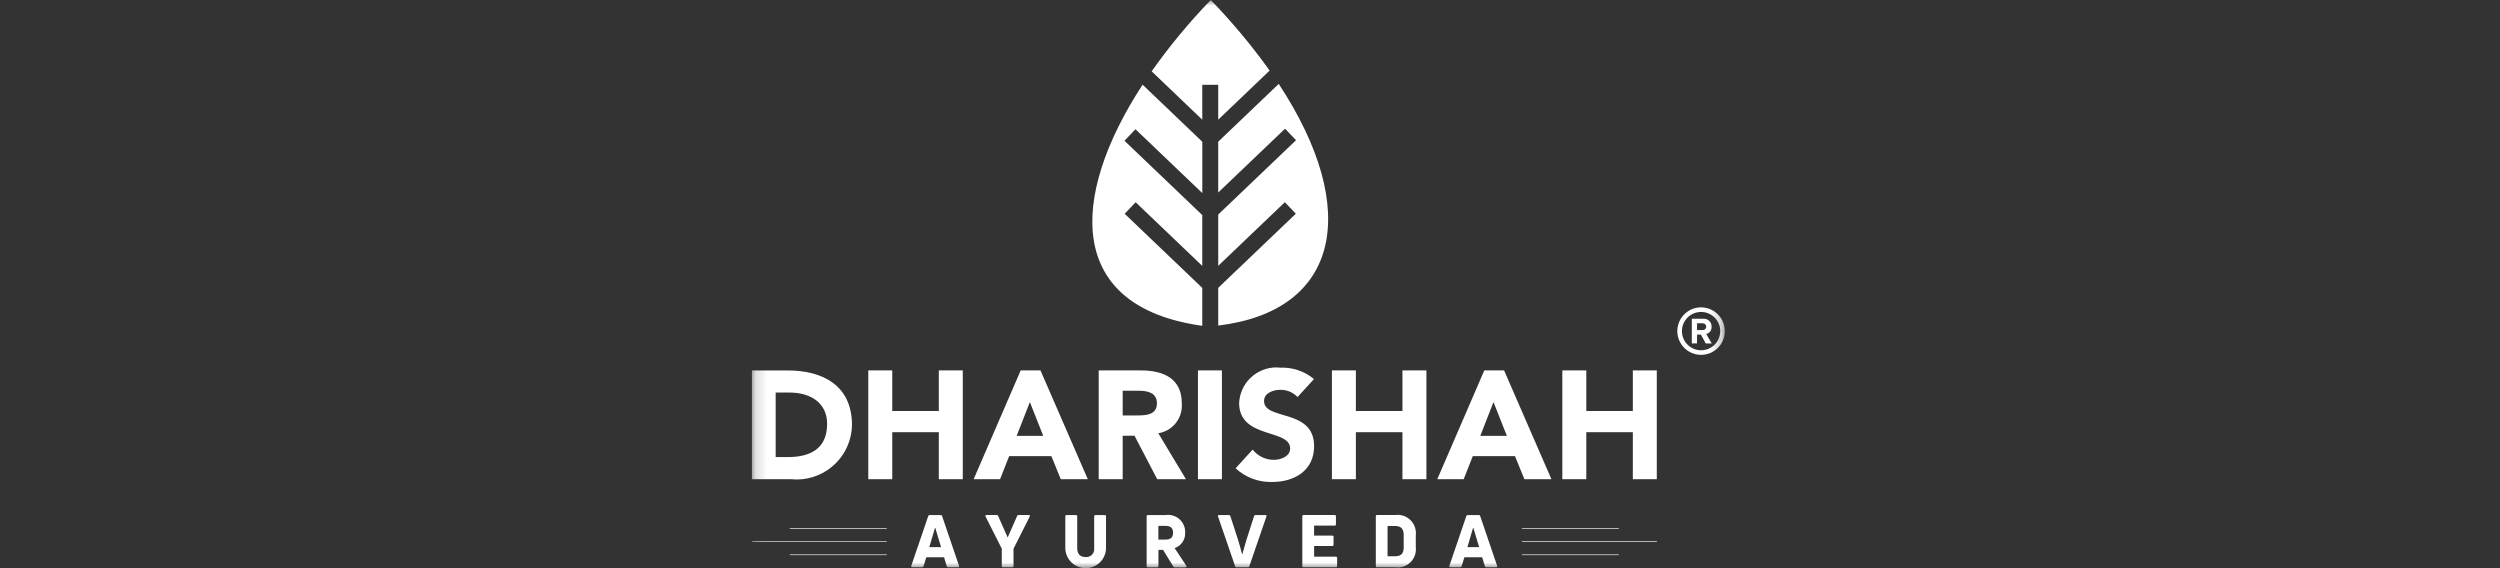 <svg width="220" height="50" viewBox="0 0 220 50" fill="none" xmlns="http://www.w3.org/2000/svg">
<rect x="0" y="0" width="220" height="50" fill="#333333" stroke="none"/>
<g clip-path="url(#clip0_8093_10290)">
<g clip-path="url(#clip1_8093_10290)">
<mask id="mask0_8093_10290" style="mask-type:luminance" maskUnits="userSpaceOnUse" x="66" y="0" width="86" height="50">
<path d="M151.783 0H66.148V50H151.783V0Z" fill="white"/>
</mask>
<g mask="url(#mask0_8093_10290)">
<path fill-rule="evenodd" clip-rule="evenodd" d="M137.485 42.169H139.594V38.031H143.689V42.169H145.798V32.597H143.689V36.167H139.594V32.597H137.485V42.169ZM132.604 38.357H130.264L131.428 35.383L132.604 38.357ZM126.481 42.169H128.806L129.604 40.141H133.321L134.145 42.169H136.525L132.361 32.597H130.618L126.481 42.169ZM117.208 42.169H119.317V38.031H123.414V42.169H125.523V32.597H123.414V36.167H119.317V32.597H117.208V42.169ZM115.626 33.355C114.804 32.671 113.759 32.314 112.693 32.355C110.89 32.15 109.265 33.445 109.061 35.248C109.054 35.319 109.047 35.393 109.044 35.464C109.044 38.654 113.533 37.708 113.533 39.466C113.533 40.143 112.764 40.466 112.073 40.466C111.353 40.461 110.676 40.129 110.234 39.561L108.733 41.212C109.607 42.017 110.762 42.449 111.952 42.414C113.925 42.414 115.642 41.399 115.642 39.264C115.642 35.913 111.236 37.034 111.236 35.29C111.236 34.573 112.061 34.305 112.657 34.305C113.232 34.29 113.788 34.521 114.184 34.939L115.631 33.357L115.626 33.355ZM105.42 42.169H107.529V32.597H105.42V42.169ZM98.795 34.383H100.173C100.945 34.383 101.81 34.533 101.81 35.492C101.81 36.533 100.81 36.559 100.04 36.559H98.795V34.383ZM96.686 42.169H98.795V38.343H99.836L101.836 42.169H104.363L101.931 38.126C103.199 37.925 104.097 36.782 103.999 35.504C103.999 33.274 102.351 32.597 100.389 32.597H96.686V42.169ZM91.805 38.357H89.466L90.629 35.383L91.805 38.357ZM85.682 42.169H88.007L88.805 40.141H92.522L93.347 42.169H95.727L91.563 32.597H89.82L85.682 42.169ZM76.409 42.169H78.518V38.031H82.616V42.169H84.725V32.597H82.616V36.167H78.518V32.597H76.409V42.169ZM68.258 34.545H69.502C71.286 34.545 72.787 35.423 72.787 37.302C72.787 39.478 71.314 40.221 69.353 40.221H68.258V34.545ZM66.148 42.169H69.595C72.272 42.449 74.671 40.504 74.948 37.827C74.963 37.689 74.972 37.549 74.975 37.411C74.975 33.91 72.393 32.599 69.31 32.599H66.148V42.171V42.169Z" fill="white"/>
<path fill-rule="evenodd" clip-rule="evenodd" d="M111.728 6.211C110.158 4.016 108.426 1.941 106.548 0C104.655 1.955 102.916 4.054 101.346 6.278L105.799 10.532V7.465H107.203V10.532L111.728 6.209V6.211ZM105.799 12.47L100.548 7.453C94.045 17.417 93.859 27.011 105.799 28.671V25.334L98.971 18.811L99.937 17.797L105.799 23.398V18.925L98.954 12.387L99.921 11.372L105.802 16.99V12.475L105.799 12.47ZM107.203 28.649C117.882 27.364 119.815 18.451 112.528 7.382L107.203 12.47V16.942L113.084 11.325L114.051 12.339L107.205 18.878V23.393L113.067 17.793L114.034 18.807L107.205 25.329V28.645L107.203 28.649Z" fill="white"/>
<path fill-rule="evenodd" clip-rule="evenodd" d="M129.632 46.449H129.658C129.786 46.881 129.986 47.582 130.166 48.147H129.131C129.304 47.582 129.504 46.881 129.632 46.449ZM128.494 49.922C128.553 49.922 128.608 49.883 128.622 49.824L128.867 49.04H130.43L130.667 49.824C130.684 49.883 130.741 49.924 130.803 49.922H131.658C131.741 49.922 131.781 49.869 131.748 49.793L130.256 45.413C130.242 45.359 130.19 45.321 130.135 45.323H129.157C129.1 45.323 129.052 45.361 129.036 45.413L127.544 49.793C127.518 49.869 127.551 49.922 127.634 49.922H128.496H128.494ZM122.105 46.287H122.779C123.273 46.287 123.525 46.532 123.525 47.067V48.185C123.525 48.72 123.273 48.95 122.779 48.95H122.105V46.287ZM122.768 49.922C123.644 50.05 124.456 49.442 124.584 48.568C124.606 48.425 124.606 48.283 124.589 48.14V47.116C124.696 46.23 124.067 45.425 123.183 45.318C123.045 45.302 122.908 45.302 122.77 45.321H121.188C121.131 45.314 121.079 45.352 121.072 45.408C121.072 45.418 121.072 45.428 121.072 45.437V49.805C121.064 49.862 121.103 49.912 121.16 49.922C121.169 49.922 121.178 49.922 121.188 49.922H122.77H122.768ZM115.64 48.05H117.236C117.314 48.05 117.352 48.012 117.352 47.941V47.245C117.352 47.173 117.314 47.135 117.236 47.135H115.64V46.254H117.447C117.525 46.254 117.563 46.216 117.563 46.145V45.437C117.571 45.38 117.533 45.33 117.476 45.321C117.466 45.321 117.457 45.321 117.447 45.321H114.72C114.663 45.314 114.613 45.352 114.604 45.408C114.604 45.418 114.604 45.428 114.604 45.437V49.805C114.597 49.862 114.635 49.912 114.692 49.922C114.701 49.922 114.711 49.922 114.72 49.922H117.552C117.609 49.928 117.661 49.886 117.668 49.829C117.668 49.822 117.668 49.815 117.668 49.805V49.097C117.673 49.04 117.628 48.99 117.571 48.988C117.563 48.988 117.559 48.988 117.552 48.988H115.642V48.05H115.64ZM109.818 49.922C109.875 49.924 109.927 49.888 109.939 49.831L111.445 45.451C111.476 45.375 111.438 45.323 111.355 45.323H110.485C110.424 45.321 110.371 45.361 110.357 45.42L109.687 47.511C109.559 47.917 109.431 48.399 109.333 48.758H109.303C109.205 48.397 109.077 47.91 108.949 47.504L108.272 45.42C108.26 45.364 108.208 45.323 108.151 45.323H107.277C107.193 45.323 107.16 45.375 107.186 45.451L108.692 49.831C108.706 49.886 108.759 49.924 108.813 49.922H109.816H109.818ZM102.548 46.276C103.023 46.276 103.229 46.468 103.229 46.881C103.229 47.294 103.023 47.484 102.548 47.484H101.937V46.276H102.548ZM104.317 49.922C104.407 49.922 104.438 49.864 104.395 49.786L103.367 48.23C103.947 48.04 104.327 47.482 104.293 46.874C104.329 46.045 103.685 45.344 102.856 45.311C102.766 45.306 102.673 45.311 102.583 45.325H101.02C100.963 45.318 100.913 45.356 100.904 45.413C100.904 45.423 100.904 45.432 100.904 45.442V49.81C100.897 49.867 100.935 49.917 100.992 49.926C101.001 49.926 101.011 49.926 101.02 49.926H101.826C101.883 49.933 101.932 49.895 101.942 49.838C101.942 49.829 101.942 49.819 101.942 49.81V48.389H102.353L103.246 49.85C103.27 49.9 103.319 49.931 103.374 49.929H104.319L104.317 49.922ZM97.329 48.23V45.439C97.329 45.364 97.291 45.323 97.22 45.323H96.396C96.325 45.323 96.287 45.364 96.287 45.439V48.23C96.341 48.61 96.075 48.964 95.695 49.017C95.641 49.024 95.588 49.026 95.534 49.021C95.059 49.021 94.795 48.751 94.795 48.23V45.439C94.802 45.382 94.759 45.33 94.702 45.323C94.695 45.323 94.688 45.323 94.681 45.323H93.864C93.807 45.316 93.755 45.354 93.747 45.411C93.747 45.42 93.747 45.43 93.747 45.439V48.23C93.759 49.221 94.572 50.012 95.562 50C96.534 49.988 97.32 49.202 97.332 48.23H97.329ZM89.08 49.922C89.151 49.922 89.19 49.883 89.19 49.805V48.287L90.617 45.456C90.655 45.38 90.617 45.321 90.534 45.321H89.634C89.574 45.316 89.522 45.354 89.505 45.411L88.676 47.297L87.84 45.411C87.822 45.356 87.769 45.321 87.712 45.321H86.812C86.722 45.321 86.691 45.378 86.729 45.456L88.156 48.28V49.805C88.156 49.881 88.194 49.922 88.266 49.922H89.083H89.08ZM82.28 46.449H82.306C82.434 46.881 82.634 47.582 82.814 48.147H81.779C81.952 47.582 82.152 46.881 82.28 46.449ZM81.142 49.922C81.202 49.922 81.256 49.883 81.271 49.824L81.515 49.04H83.078L83.316 49.824C83.332 49.883 83.389 49.924 83.451 49.922H84.306C84.389 49.922 84.427 49.869 84.396 49.793L82.905 45.413C82.891 45.359 82.838 45.321 82.784 45.323H81.808C81.75 45.323 81.703 45.361 81.684 45.413L80.192 49.793C80.166 49.869 80.2 49.922 80.283 49.922H81.145H81.142Z" fill="white"/>
<path d="M142.46 48.822H133.924" stroke="white" stroke-width="0.056" stroke-miterlimit="2.61"/>
<path d="M145.807 47.658H133.924" stroke="white" stroke-width="0.056" stroke-miterlimit="2.61"/>
<path d="M142.46 46.497H133.924" stroke="white" stroke-width="0.056" stroke-miterlimit="2.61"/>
<path d="M69.5 48.822H78.036" stroke="white" stroke-width="0.056" stroke-miterlimit="2.61"/>
<path d="M66.156 47.658H78.037" stroke="white" stroke-width="0.056" stroke-miterlimit="2.61"/>
<path d="M69.5 46.497H78.036" stroke="white" stroke-width="0.056" stroke-miterlimit="2.61"/>
<path d="M150.886 27.946C150.228 27.288 149.161 27.288 148.503 27.946C147.845 28.604 147.845 29.671 148.503 30.329C149.161 30.987 150.228 30.987 150.886 30.329C151.202 30.013 151.38 29.585 151.38 29.136C151.38 28.69 151.204 28.26 150.886 27.946ZM150.149 28.749C150.149 28.915 150.016 29.048 149.85 29.048C149.84 29.048 149.833 29.048 149.824 29.048H149.339V28.45H149.824C149.988 28.436 150.133 28.557 150.147 28.723C150.147 28.733 150.147 28.74 150.147 28.749H150.149ZM150.104 30.222H150.634L150.147 29.395C150.439 29.324 150.641 29.053 150.622 28.752C150.636 28.379 150.346 28.065 149.974 28.051C149.947 28.051 149.921 28.051 149.893 28.051H148.879V30.219H149.339V29.443H149.679L150.104 30.219V30.222ZM149.696 27.049C150.85 27.049 151.786 27.984 151.783 29.139C151.783 30.293 150.848 31.229 149.693 31.227C148.539 31.224 147.603 30.291 147.605 29.136C147.605 28.583 147.826 28.051 148.218 27.659C148.61 27.267 149.142 27.046 149.696 27.046V27.049Z" fill="white"/>
</g>
</g>
</g>
<defs>
<clipPath id="clip0_8093_10290">
<rect width="125" height="50" fill="white" transform="translate(47)"/>
</clipPath>
<clipPath id="clip1_8093_10290">
<rect width="85.665" height="50" fill="white" transform="translate(66.148)"/>
</clipPath>
</defs>
</svg>
